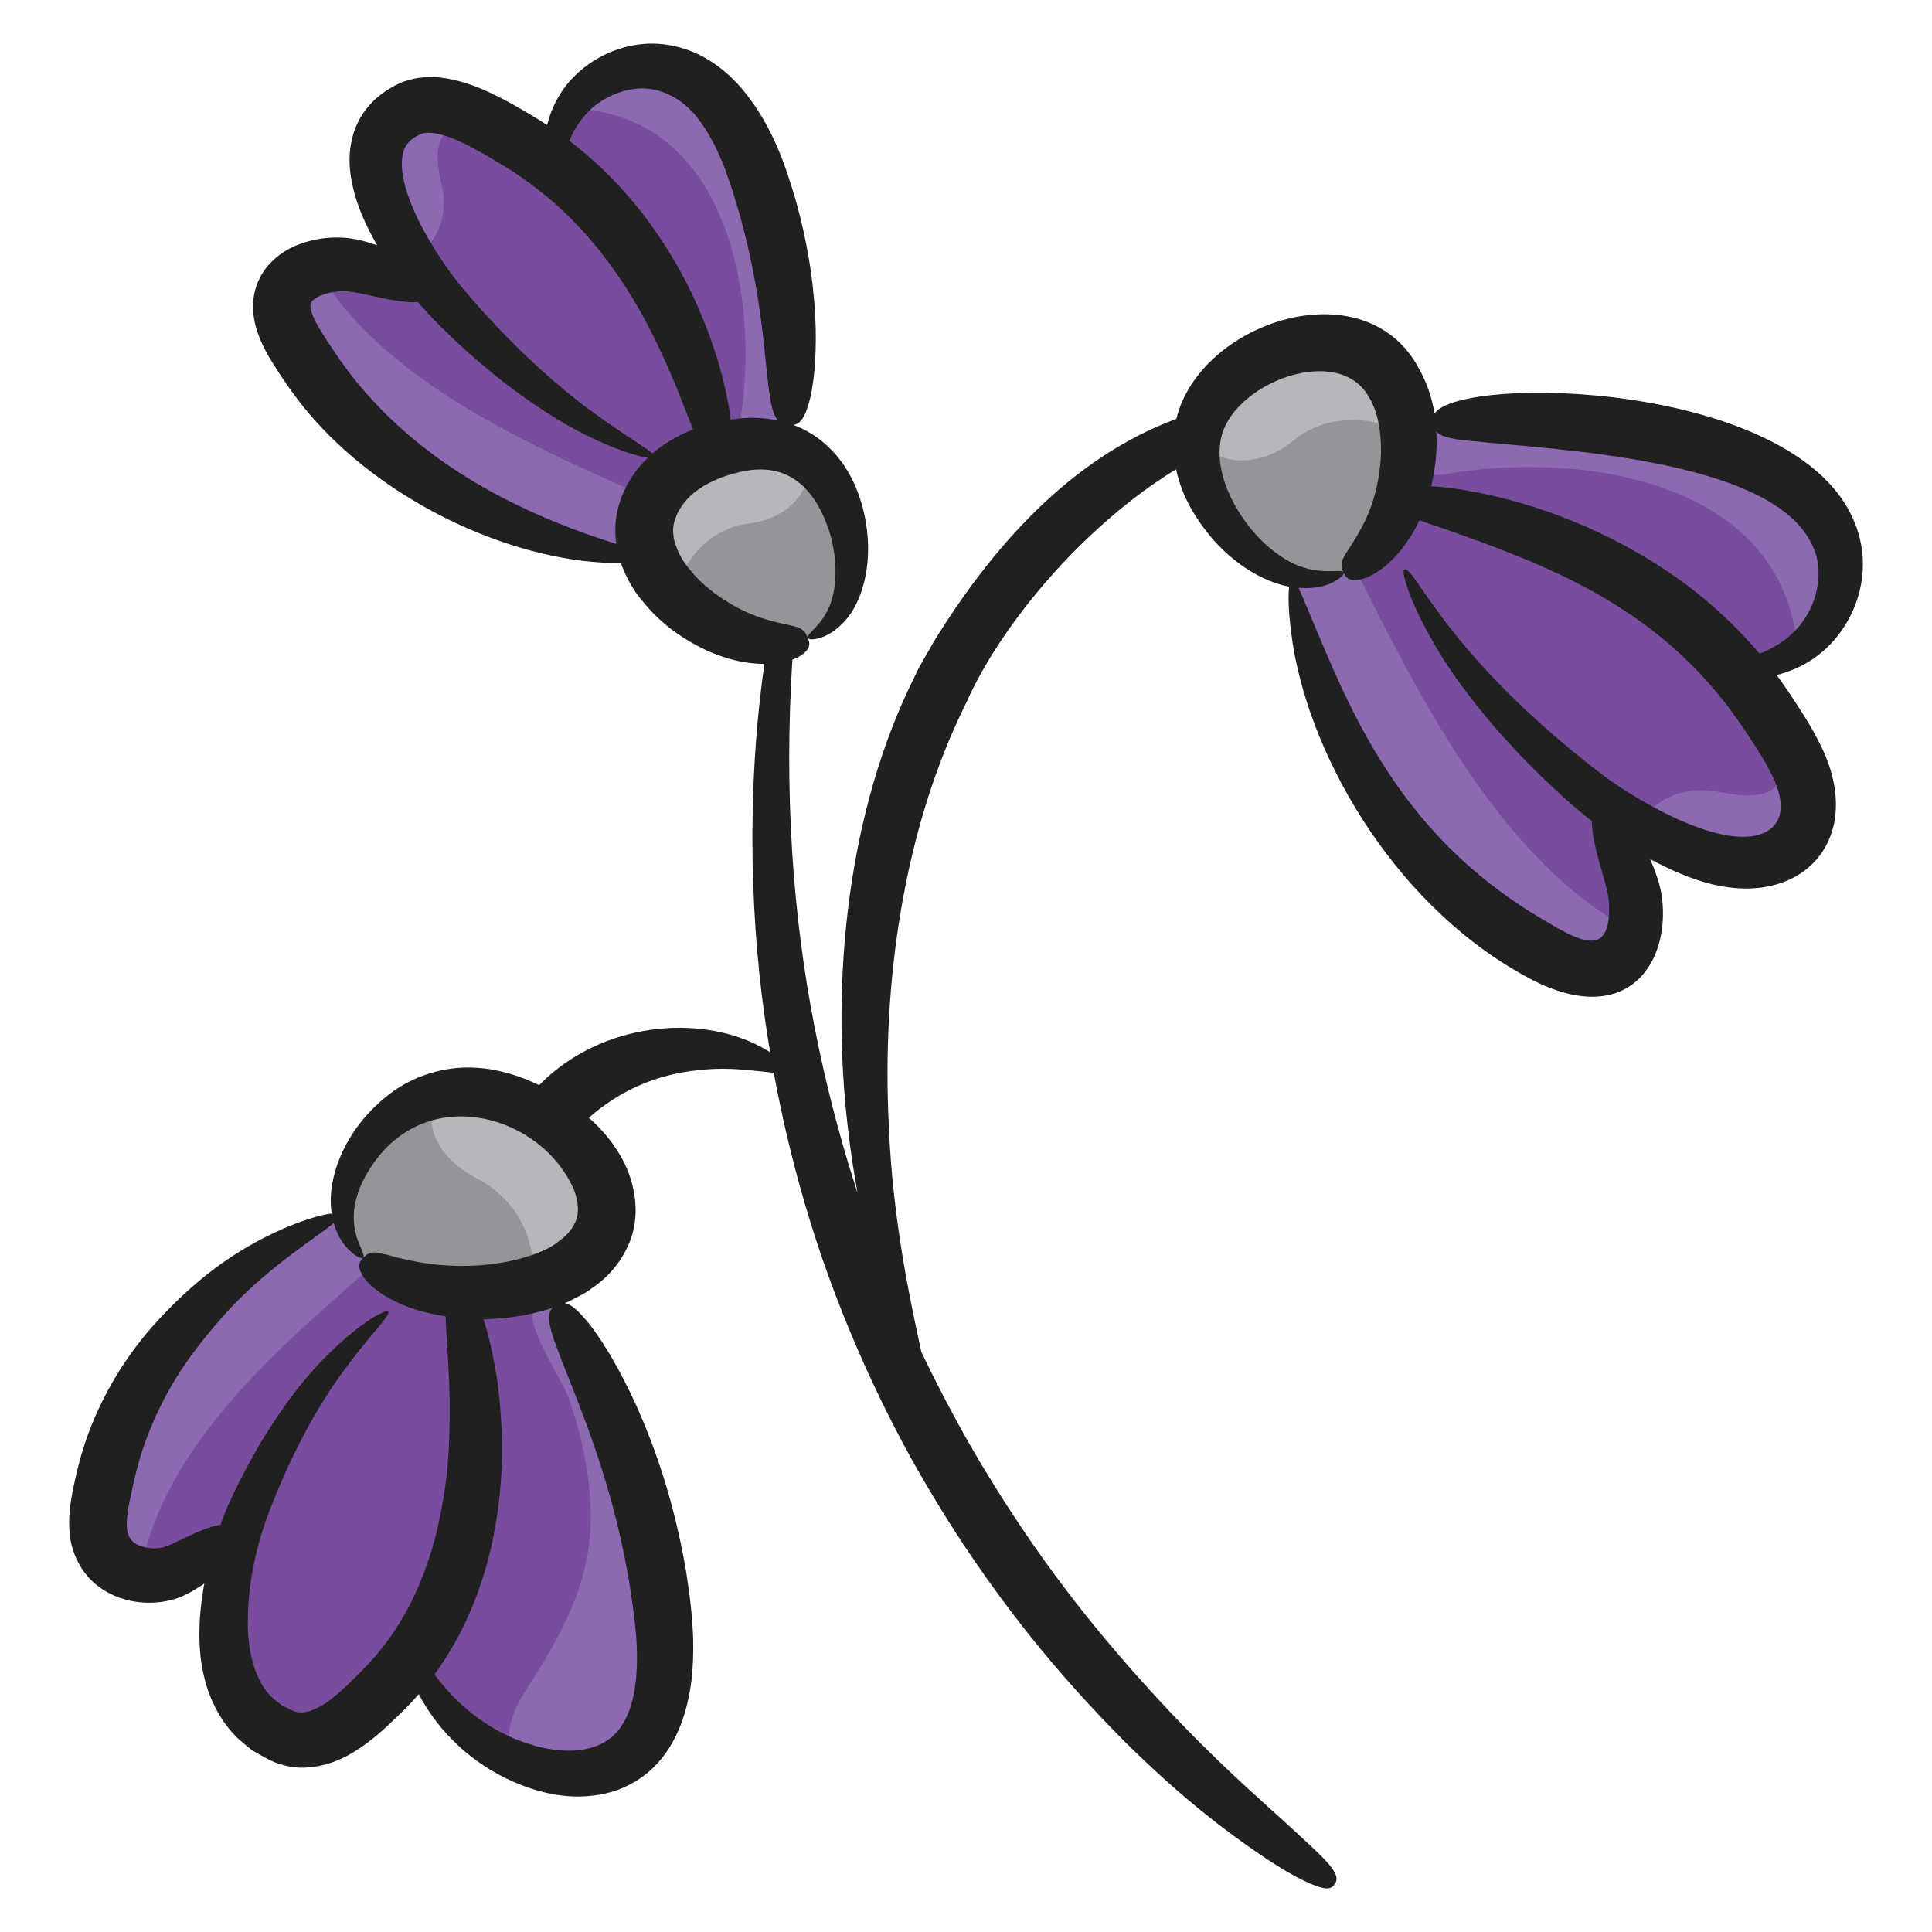 <svg id="Layer_1" enable-background="new 0 0 136 136" height="512" viewBox="0 0 136 136" width="512" xmlns="http://www.w3.org/2000/svg"><g><g><path d="m126.274 53.161c.868 1.667 1.453 3.51.78 4.983-2.028 4.427-7.616 2.389-11.711-.039-.731-.429-1.414-.878-2.019-1.297.01.088.019.185.019.283.098 1.94 1.219 3.754 1.668 5.617.195.829.205 1.892-.039 2.857-.254.966-.751 1.853-1.551 2.331-1.853 1.112-4.252-.478-5.841-1.414-4.213-2.467-7.772-5.988-10.473-10.034-3.394-5.1-5.441-11.019-6.387-17.065l3.237-1.687 3.257-1.697c.322 0 .644.039.965.098l-.185-1.073c.341.059.692.127 1.034.185-.361-.78-.585-1.619-.585-2.457 0-.38.039-.77.137-1.151l2.292-1.824c6.67-.77 13.506-.136 19.922 1.834 3.715 1.15 7.743 3.247 8.62 7.031.556 2.389-.4 5.012-2.243 6.621-.195.175-.419.341-.653.497-1.219.829-2.838 1.404-4.359 1.434.79.907 1.541 1.853 2.204 2.867.546.819 1.297 1.921 1.911 3.101z" fill="#784d9e"/></g><g><path d="m114.972 65.564c-.254.966-.751 1.853-1.551 2.331-1.853 1.112-4.252-.478-5.841-1.414-4.213-2.467-7.772-5.988-10.473-10.034-3.394-5.1-5.441-11.019-6.387-17.065l3.237-1.687c.341.341.653.77.917 1.297 4.603 9.166 10.444 21.492 20.098 26.573z" fill="#8d69b2"/></g><g><path d="m126.274 53.161c.868 1.667 1.453 3.51.78 4.983-2.028 4.427-7.616 2.389-11.711-.039 1.073-1.96 3.364-2.808 5.578-2.37 1.199.224 3.081.585 4.086-.341.546-.497.975-1.336 1.268-2.233z" fill="#8d69b2"/></g><g><path d="m101.905 33.356c-1.336.234-2.516-.03-3.462-.605 0-.38.039-.77.137-1.151l2.292-1.824c6.67-.77 13.506-.136 19.922 1.834 3.715 1.15 7.743 3.247 8.62 7.031.556 2.389-.4 5.012-2.243 6.621-.195.175-.419.341-.653.497-.829-11.809-15.008-14.062-24.613-12.404z" fill="#8d69b2"/></g><g><path d="m24.425 121.265c-1.336.972-2.918 1.63-4.546.944-4.652-1.967-4.571-7.572-3.706-11.695.15-.734.332-1.424.512-2.038-.073.018-.155.038-.24.048-1.636.293-2.836 1.514-4.247 2.1-.621.253-1.474.355-2.306.217-.824-.145-1.638-.512-2.205-1.179-1.292-1.514-.693-3.75-.384-5.218.807-3.879 2.578-7.383 5.019-10.328 3.176-3.82 7.594-6.853 12.772-9.159l2.779 2.395 2.941 2.535c.126.298.212.606.278.919l1.044-.428c.075.334.145.68.221 1.015.68-.525 1.483-.938 2.388-1.142.414-.093.858-.152 1.319-.153l3.072 1.789c4.073 6.675 6.735 14.286 7.554 21.978.475 4.579-.141 9.66-4.597 10.786-2.699.684-6.285-.457-8.944-2.582-.281-.22-.562-.472-.835-.734-1.421-1.348-2.7-3.115-3.339-4.77-.64.906-1.333 1.767-2.125 2.53-.631.623-1.467 1.473-2.425 2.17z" fill="#784d9e"/></g><g><path d="m9.892 110.842c-.824-.145-1.638-.512-2.205-1.179-1.292-1.514-.693-3.75-.384-5.218.807-3.879 2.578-7.383 5.019-10.328 3.176-3.82 7.594-6.853 12.772-9.159l2.779 2.395c-.21.389-.516.773-.934 1.136-6.964 6.075-15.604 13.229-17.048 22.353z" fill="#8d69b2"/></g><g><path d="m41.572 106.117c-.109-2.608-.66-5.187-1.521-7.647-.525-1.498-3.105-5.048-2.501-6.526.897-2.198 3.36 1.967 3.943 2.845 1.294 1.949 2.298 4.09 2.972 6.33.95 3.154 1.39 6.838 1.695 10.132.442 4.771 1.146 14.081-5.668 14.81-2.16.231-4.494-1.365-4.65-3.532-.101-1.401.639-2.714 1.399-3.896 2.533-3.943 4.533-7.701 4.332-12.516z" fill="#8d69b2"/></g><g><path d="m33.327 8.191c-1.555-.704-3.264-1.148-4.598-.481-4.012 2.01-1.99 6.924.351 10.486.414.636.844 1.228 1.246 1.751-.081-.005-.171-.009-.26-.005-1.785-.003-3.482-.928-5.205-1.248-.767-.138-1.743-.101-2.624.16-.88.269-1.682.753-2.099 1.49-.972 1.708.554 3.786 1.456 5.169 2.38 3.665 5.71 6.698 9.5 8.94 4.776 2.816 10.269 4.391 15.849 4.974l1.463-2.973 1.471-2.991c-.009-.288-.053-.575-.116-.86l.99.119c-.063-.303-.135-.614-.198-.918.727.289 1.503.453 2.273.417.349-.017.707-.069 1.054-.173l1.614-2.132c.528-6.007-.238-12.1-2.22-17.76-1.157-3.277-3.191-6.792-6.691-7.412-2.209-.393-4.594.577-6.022 2.298-.156.182-.302.39-.439.607-.729 1.128-1.214 2.602-1.2 3.966-.854-.668-1.743-1.299-2.693-1.848-.767-.453-1.799-1.077-2.9-1.576z" fill="#784d9e"/></g><g><path d="m22.237 18.853c-.88.269-1.682.753-2.099 1.49-.972 1.708.554 3.786 1.456 5.169 2.38 3.665 5.71 6.698 9.5 8.94 4.776 2.816 10.269 4.391 15.849 4.974l1.463-2.973c-.323-.291-.725-.551-1.216-.764-8.544-3.721-20.025-8.413-24.952-16.836z" fill="#8d69b2"/></g><g><path d="m33.327 8.191c-1.555-.704-3.264-1.148-4.598-.481-4.012 2.01-1.99 6.924.351 10.486 1.772-1.046 2.489-3.135 2.027-5.098-.238-1.064-.62-2.734.204-3.674.442-.511 1.201-.932 2.017-1.233z" fill="#8d69b2"/></g><g><path d="m52.177 29.147c-.179 1.207.095 2.252.649 3.074.349-.017.707-.069 1.054-.173l1.614-2.132c.528-6.007-.238-12.1-2.22-17.76-1.157-3.277-3.191-6.792-6.691-7.412-2.209-.393-4.594.577-6.022 2.298-.156.182-.302.39-.439.607 10.871.226 13.321 12.825 12.057 21.498z" fill="#8d69b2"/></g><g><path d="m94.572 40.298c-3.598 1.677-7.674-1.57-9.439-5.129-.702-1.414-.995-2.779-.897-4.057.146-2.009 1.277-3.803 3.354-5.188 1.424-.946 3.033-1.658 4.739-1.804 1.697-.137 3.491.322 4.749 1.472 1.248 1.141 1.911 2.887 2.067 4.798.322 3.891-1.443 8.464-4.573 9.907z" fill="#939598"/></g><g><path d="m99.146 30.391c-.176-.03-.341-.078-.507-.146-2.526-.966-5.402-1.044-7.606.78-1.999 1.658-4.798 1.989-6.797.088.146-2.009 1.277-3.803 3.354-5.188 1.424-.946 3.033-1.658 4.739-1.804 1.697-.137 3.491.322 4.749 1.472 1.248 1.141 1.911 2.887 2.067 4.798z" fill="#b5b7ba"/></g><g><path d="m25.573 88.537c-2.796-2.699-1.182-6.986 1.553-9.489 1.111-1.017 2.339-1.689 3.647-2.013 2.102-.528 4.443-.143 6.823 1.235 1.682.977 3.223 2.227 4.183 3.78.962 1.575 1.272 3.449.497 5.008-.765 1.539-2.501 2.65-4.617 3.286-4.14 1.249-9.549.662-12.088-1.808z" fill="#939598"/></g><g><path d="m37.661 90.345c-.044-.178-.063-.351-.059-.528-.026-2.676-1.186-5.397-4.067-6.882-2.507-1.29-3.905-3.608-2.762-5.899 2.102-.528 4.443-.143 6.823 1.235 1.682.977 3.223 2.227 4.183 3.78.962 1.575 1.272 3.449.497 5.008-.765 1.539-2.501 2.65-4.617 3.286z" fill="#b5b7ba"/></g><g><path d="m56.871 44.899c3.354-1.303 3.657-5.97 2.325-9.326-.529-1.334-1.276-2.371-2.204-3.099-1.455-1.15-3.37-1.526-5.588-1.032-1.519.34-2.993.947-4.142 1.967-1.137 1.02-1.93 2.472-1.922 4.005.007 1.52.785 3.034 1.987 4.321 2.445 2.622 6.638 4.308 9.545 3.165z" fill="#939598"/></g><g><path d="m47.327 41.735c.088-.133.157-.271.213-.421.898-2.243 2.616-4.164 5.211-4.469 2.356-.274 4.304-1.89 4.242-4.371-1.455-1.15-3.37-1.526-5.588-1.032-1.519.34-2.993.947-4.142 1.967-1.137 1.02-1.93 2.472-1.922 4.005.007 1.52.785 3.034 1.987 4.321z" fill="#b5b7ba"/></g><path d="m130.59 42.597c.327-.862.54-1.812.544-2.809.017-1-.182-2.027-.561-2.961-3.974-10.085-27.901-10.471-29.595-7.701-0-0-0-.001-0-.001v-.01c-.16-1.03-.5-2.15-1.16-3.29-3.859-6.984-15.367-3.143-17.01 3.66-7.401 2.74-12.927 8.944-17.08 15.69-.43.8-.96 1.59-1.35 2.47-4.677 9.354-5.949 21.25-4.68 31.87.179 1.543.408 3.026.667 4.45-.064-.177-.121-.353-.177-.53-1.12-3.53-2.08-7.229-2.81-10.95-1.587-7.98-2.188-16.799-1.6-26.05.57-.21.88-.47 1.04-.69.24-.32.15-.58.05-.84-.1-.26-.23-.5-.54-.67-.1-.05-.23-.1-.38-.14-.29-.08-.68-.15-1.23-.28-.13-.03-.27-.07-.42-.11-.82-.22-1.97-.59-3.38-1.521-.82-.53-1.74-1.27-2.49-2.25-.4-.479-.68-1.04-.88-1.6-.04-.13-.07-.27-.12-.41-.02-.14-.01-.27-.04-.41-.03-.26.01-.53.09-.83.18-.64.63-1.4 1.39-2.01.77-.63 1.91-1.15 3.17-1.44 1.21-.29 2.4-.26 3.38.22.99.46 1.83 1.4 2.39 2.55 1.16 2.3 1.23 4.91.66 6.46-.57 1.59-1.73 2.14-1.6 2.44.05.12.39.16.97-.04.59-.19 1.37-.72 2.03-1.65 1.28-1.89 1.72-5.11.6-8.32-.54-1.59-1.63-3.32-3.4-4.39-.39-.24-.8-.44-1.22-.59-.003-.001-.005-.001-.008-.002.429-.055.848-.401 1.218-2.002.218-1.018.408-2.547.362-4.82-.069-2.266-.358-5.293-1.448-9.143-.626-2.049-1.467-4.88-3.583-7.506-1.051-1.282-2.529-2.517-4.348-3.046-.885-.269-1.839-.38-2.744-.301-.902.078-1.752.317-2.518.656-1.526.692-2.736 1.808-3.451 3.036-.404.683-.655 1.367-.814 2.018-.673-.442-1.396-.874-2.102-1.277-1.617-.919-3.268-1.741-5.09-2.024-.728-.115-1.589-.129-2.492.113-.425.107-.953.339-1.253.53-.346.187-.688.442-1.017.71-.659.556-1.229 1.336-1.554 2.184-.657 1.738-.393 3.392-.003 4.752.379 1.284.938 2.412 1.55 3.478-.051-.018-.093-.035-.145-.052-.539-.169-1.1-.371-1.983-.466-.811-.073-1.653-.036-2.579.195-.908.24-1.976.638-2.942 1.706-.47.533-.857 1.257-1.009 2.048-.157.792-.076 1.571.096 2.231.356 1.324 1.008 2.327 1.603 3.247.625.967 1.493 2.202 2.504 3.332 5.511 6.22 14.538 10.176 21.602 10.125.42 1.139.98 2.059 1.609 2.778 1.23 1.49 2.54 2.38 3.73 3.02 1.9 1.01 3.54 1.3 4.77 1.3-1.31 9.188-.996 18.602.24 26.34.05.33.11.67.17 1-.09-.05-.18-.11-.28-.17-4.158-2.471-10.958-2.129-15.47 1.98-.18.17-.35.33-.52.5-1.33-.64-2.83-1.13-4.41-1.22-2.16-.15-4.37.55-5.96 1.73-3.18 2.34-4.61 5.88-4.24 8.47 0 .02 0 .03.01.05 0.0.002.001.005.002.007-.525.054-1.401.286-2.519.703-1.772.675-4.181 1.892-6.494 3.776-1.154.936-2.279 2.014-3.328 3.162-2.117 2.334-3.731 4.979-4.812 7.902-.488 1.317-.818 2.691-1.026 3.713-.209 1.014-.399 2.143-.255 3.369.111 1.223.761 2.554 1.684 3.356.923.82 1.954 1.183 2.857 1.334.916.146 1.75.099 2.543-.094.335-.078.802-.246 1.104-.408.448-.218.867-.485 1.278-.767-.141.793-.254 1.6-.311 2.434-.079 1.406-.05 2.872.352 4.364.383 1.48 1.154 2.99 2.354 4.139.311.27.628.533.948.789.343.206.694.398 1.044.589.676.39 1.727.689 2.634.649 1.887-.062 3.294-.903 4.349-1.671 1.083-.798 1.902-1.629 2.651-2.354.384-.378.739-.762 1.075-1.146 1.424 2.711 3.802 4.916 6.7 6.183 1.838.786 4.044 1.354 6.471.798 1.172-.257 2.368-.883 3.287-1.766.929-.882 1.559-1.968 1.969-3.027.816-2.143.92-4.197.89-6.033-.06-1.858-.29-3.436-.509-4.854-.883-5.136-2.268-8.84-3.456-11.536-1.224-2.689-2.287-4.384-3.08-5.473-1.006-1.335-1.589-1.76-1.998-1.824.105-.047.21-.086.315-.124.53-.3 1.08-.51 1.62-.94 1.08-.72 2.2-1.92 2.77-3.6.6-1.85.22-4.03-.82-5.77-.59-1-1.34-1.87-2.19-2.61 2.191-1.921 4.754-3.07 7.81-3.36 2.17-.25 4.11.1 5.21.19.56 3.06 1.28 6.09 2.13 9.02 2.14 7.42 5.22 14.06 8.01 18.96 5.13 8.96 10.35 14.85 14.47 19.01 4.17 4.15 7.38 6.51 9.58 8.01 2.21 1.52 3.5 2.09 4.21 2.32.72.22.92.03 1.08-.2.16-.24.26-.49-.17-1.1-.42-.62-1.43-1.53-3.34-3.28-1.91-1.75-4.82-4.24-8.66-8.37-3.82-4.13-8.72-9.83-13.63-18.4-1.055-1.862-2.17-3.973-3.276-6.281-.001-.007-.003-.012-.004-.019 0 0 0 0-.01-.01-.73-3.38-2.02-9.18-2.29-15.91-.509-9.914.996-20.866 5.46-29.82 2.483-5.588 8.354-12.509 14.76-16.41.21 1.01.6 1.95 1.05 2.75 1.75 3.11 4.52 5.06 6.9 5.51.003.001.007.001.011.002-.078.609-.056 1.705.13 3.164 1.004 8.271 6.987 18.884 16.127 24.049 7.249 4.253 10.597-.473 9.988-5.325-.135-.939-.392-1.577-.602-2.147-.079-.205-.157-.386-.234-.569.053.029.102.062.156.091 1.287.677 2.643 1.292 4.167 1.68 6.398 1.567 10.611-3.06 7.939-9.223-.567-1.268-1.229-2.335-1.848-3.292-.472-.733-.99-1.509-1.509-2.208.759-.191 1.561-.495 2.357-1 1.318-.824 2.507-2.199 3.171-3.92zm-89.401-34.5c.642-.746 1.574-1.347 2.623-1.66 2.172-.678 4.285.315 5.609 2.301 1.374 1.952 2.066 4.413 2.635 6.33 1.656 5.849 1.749 10.362 2.123 12.729.146 1.028.347 1.541.588 1.81-.1-.011-1.47-.388-3.329-.062-.021-.183-.045-.374-.074-.578-.285-1.702-.83-4.237-2.411-7.752-.796-1.751-1.889-3.733-3.465-5.847-1.364-1.812-3.125-3.714-5.409-5.459.252-.611.612-1.245 1.109-1.811zm-16.057 18.825c-.857-1.044-1.498-1.998-2.134-2.977-.563-.842-.964-1.562-1.092-2.05-.109-.51-.061-.468.027-.648.113-.17.499-.42.938-.55.436-.143.914-.2 1.305-.202.323-.009.84.087 1.284.176.482.104.921.199 1.322.286.846.184 1.619.303 2.265.318.138.003.243-.012.367-.016.668.778 1.383 1.526 2.059 2.169 3.409 3.313 6.993 5.829 9.799 7.208 2.041 1.018 3.599 1.491 4.337 1.583-.001.001-.002.002-.003.003-1 .96-1.72 2.16-2.05 3.37-.26.89-.3 1.83-.17 2.69 0.0.001 0.0.002.001.004-8.916-2.786-14.537-6.837-18.255-11.365zm20.795 5.001c-.001 0-.002.001-.002.002-.449-.423-1.893-1.252-3.832-2.647-2.434-1.728-5.539-4.429-8.543-7.848-.776-.87-1.463-1.682-2.118-2.631-1.161-1.649-2.513-3.974-2.973-5.944-.241-.979-.232-1.888.023-2.405.125-.265.285-.471.538-.666.249-.191.651-.394.789-.405.418-.119 1.272.048 2.087.376.834.336 1.668.794 2.486 1.276.863.51 1.589.939 2.254 1.403 2.438 1.677 4.271 3.561 5.691 5.364 1.416 1.816 2.455 3.533 3.258 5.066 1.6 3.076 2.388 5.339 2.999 6.844.07.186.137.36.202.525-.819.319-1.608.739-2.337 1.269-.18.13-.36.27-.52.42zm-4.572 68.519c.924 2.591 2.1 6.057 2.914 10.791.201 1.289.444 2.816.539 4.341.085 1.532.027 3.187-.429 4.587-.458 1.413-1.263 2.392-2.624 2.824-1.305.444-3.029.265-4.547-.229-3.052-.956-5.325-3.088-6.622-4.886 2.162-2.96 3.269-6.016 3.92-8.666.63-2.7.826-5.066.832-7.079-.01-4.033-.592-6.679-1.054-8.422-.086-.31-.17-.582-.252-.838h.004c1.31-.02 2.81-.18 4.48-.68.12-.04.25-.08.38-.12h.006c-.337.309-.438.883.318 2.865.437 1.206 1.177 2.929 2.135 5.514zm-.788-14.588c-.2.54-.6 1.1-1.24 1.52-1.114 1.027-5.671 2.549-11.04 1.22-.54-.09-.87-.26-1.21-.3-.3-.08-.52-.13-.71-.13-.39 0-.6.17-.8.38-.19.2-.37.4-.24.82.12.43.57 1.12 1.79 1.86.919.569 2.307 1.148 4.253 1.439.008.421.032.918.076 1.517.084 1.699.332 4.204.143 7.832-.102 1.81-.357 3.896-.951 6.22-.622 2.312-1.587 4.866-3.384 7.302-.487.666-1.057 1.342-1.707 2-.731.732-1.449 1.468-2.186 2.033-.736.589-1.502.944-2.053.977-.301.012-.482-.003-.883-.209l-.595-.292c-.164-.138-.333-.269-.509-.396-1.304-1.104-1.929-3.296-1.875-5.623.008-2.309.502-4.765 1.222-6.857 1.618-4.469 3.696-8.233 5.563-10.725 1.841-2.512 3.291-3.867 3.095-4.108-.147-.2-1.966.747-4.298 3.077-2.351 2.298-4.978 6.108-7.023 10.66-.179.418-.334.847-.492 1.274-.07.013-.125.011-.199.027-.613.133-1.319.413-2.045.762-.335.159-.702.332-1.103.523-.185.083-.37.161-.548.222-.103.042-.168.056-.212.064-.059.01-.121.025-.196.032-.585.097-1.544-.098-1.91-.508-.181-.21-.309-.394-.36-.885-.052-.484.027-1.187.217-2.071.219-1.065.438-2.071.81-3.244.807-2.489 1.978-4.806 3.64-7.048.854-1.142 1.754-2.222 2.675-3.195 2.895-3.052 6.091-4.97 7.206-5.929.26.91.72 1.57 1.13 1.939.5.48.87.6.95.51.11-.11-.06-.44-.28-.98-.23-.53-.45-1.32-.37-2.27.07-.95.47-2.07 1.2-3.15 3.769-5.788 11.474-3.851 14.05 1.12.55 1.01.61 1.98.4 2.59zm48.1-47.94c-.88-.91-1.7-2.09-2.25-3.4-.43-1.04-.65-2.14-.54-3.14.02-.26.06-.52.14-.77 1.051-3.732 8.189-6.398 10.32-2.7.35.57.59 1.24.71 1.92.26 1.36.18 2.66 0 3.74-.36 2.19-1.13 3.47-1.6 4.29-.51.83-.83 1.24-.95 1.58-.12.35-.04.62.08.87-.12-.31-1.43.21-3.2-.49-.87-.35-1.82-1-2.71-1.9zm32.625 20.838c-1.13-.228-2.315-.681-3.465-1.211-1.151-.54-2.282-1.171-3.357-1.857-1.094-.684-2.043-1.41-3.048-2.226-9.864-7.872-11.888-13.701-12.57-13.378-.233.1.33 2.185 2.073 5.187 1.721 3.005 4.736 6.797 8.609 10.365.758.713 1.62 1.472 2.52 2.164.004.153.013.312.029.482.063.7.247 1.533.506 2.444.122.436.255.912.402 1.435.128.498.259 1.031.271 1.417.145 3.513-1.541 3.018-4.181 1.43-11.389-6.469-14.486-16.299-17.664-23.621h.001c1.02.08 1.86-.11 2.38-.38.54-.27.79-.54.79-.67.12.24.25.46.66.5.43.03 1.23-.12 2.32-1.03.739-.629 1.628-1.638 2.347-3.185.422.16.929.336 1.547.535 7.655 2.672 14.602 5.429 20.015 12.376.57.725 1.085 1.481 1.708 2.42.59.885 1.162 1.792 1.6 2.715 1.601 3.326-.382 4.747-3.493 4.087zm2.574-12.736c-2.112-2.492-4.369-4.371-6.494-5.802-4.816-3.229-10.24-5.17-15.271-5.868-.517-.058-.962-.097-1.355-.12 0-0.0 0-.001 0-.002.26-1.1.45-2.369.36-3.839.26.282.828.501 2.146.625 5.912.645 21.178 1.194 24.225 7.171.58 1.077.669 2.308.376 3.516-.298 1.194-.96 2.256-1.791 2.991-.684.616-1.46 1.038-2.197 1.329z" fill="#202020"/></g></svg>